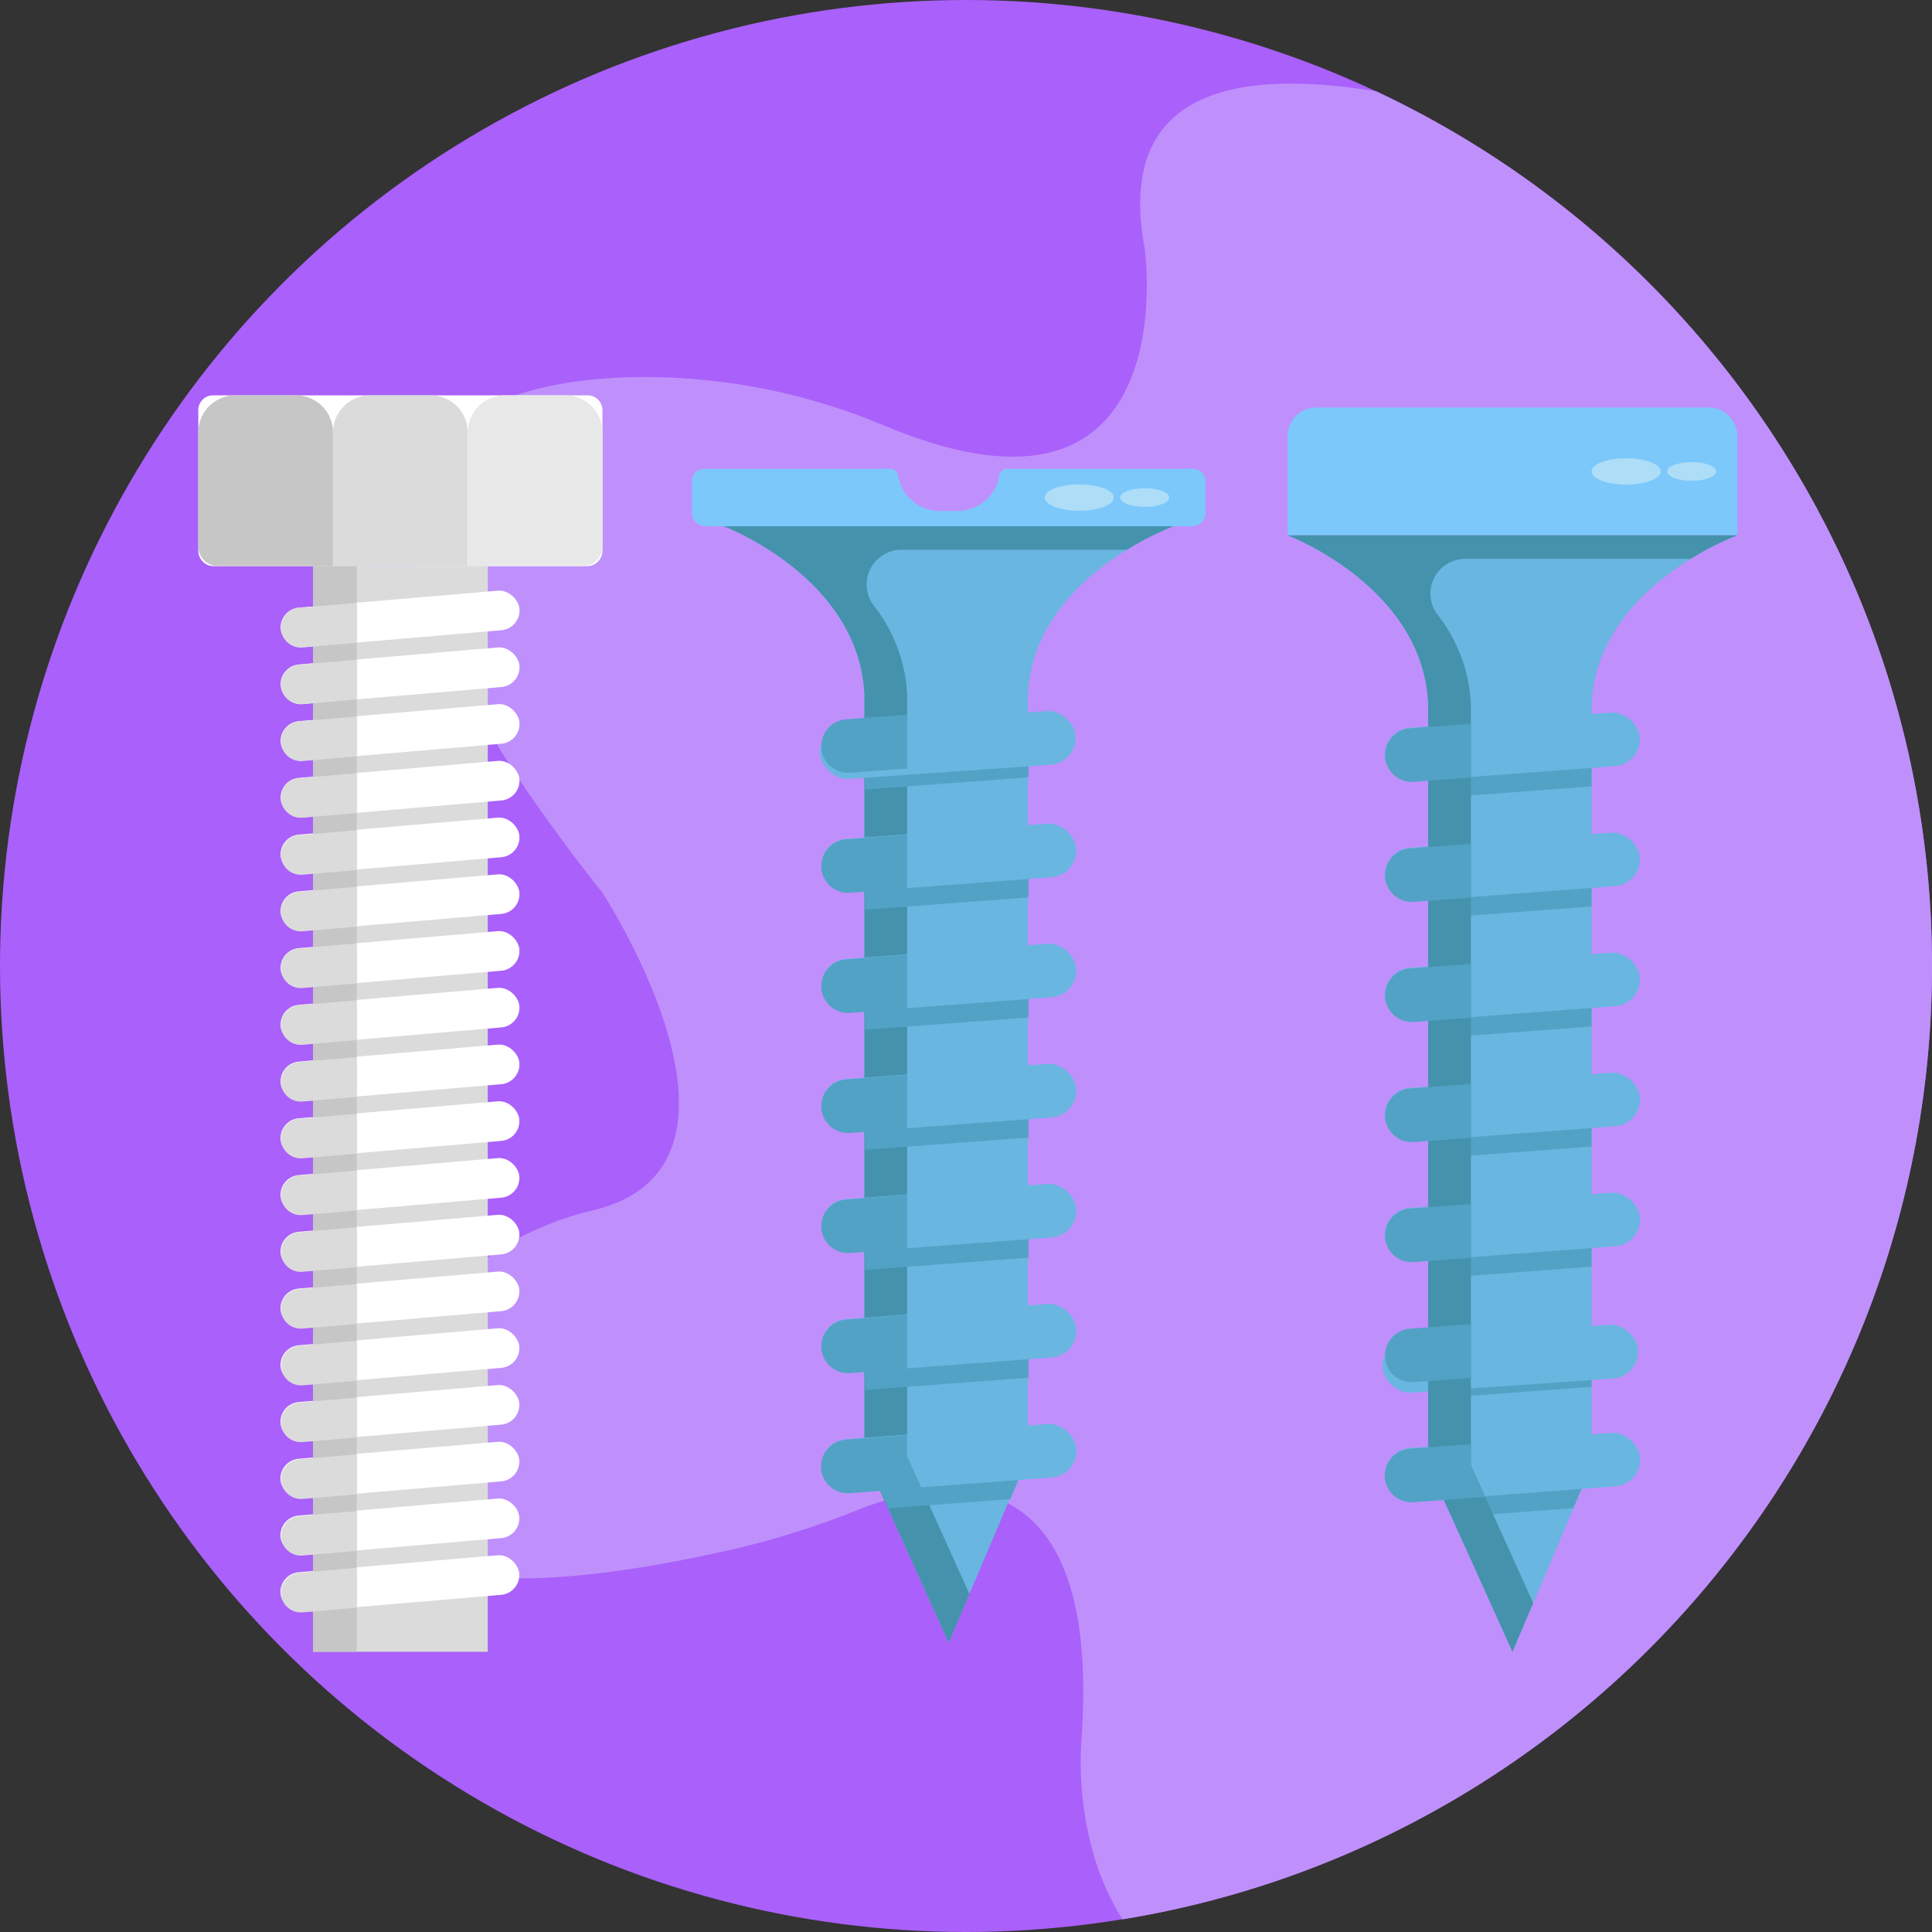 <svg height="512" viewBox="0 0 512 512" width="512" xmlns="http://www.w3.org/2000/svg"><rect x="0" y="0" width="512" height="512" fill="#333333" stroke="none"/><g id="BULINE"><circle cx="256" cy="256" fill="#aa60fa" r="256"/></g><g id="Icons"><path d="m512 256c0 127.26-92.87 232.84-214.53 252.65a68 68 0 0 1 -8.2-19.19 89.6 89.6 0 0 1 -2.62-29.18c2.59-38.19-6.86-55.31-19.54-61.88-.63-.34-1.28-.64-1.93-.92-6.5-2.77-13.7-3-20.49-2.1a66.27 66.27 0 0 0 -10.14 2.24l-.15.05c-2.47.74-4.78 1.57-6.84 2.39a226.84 226.84 0 0 1 -34 10.69c-23.46 5.28-41.74 7.55-55.81 7.53-3 0-5.82-.11-8.45-.32a58.76 58.76 0 0 1 -18-3.9 29.8 29.8 0 0 1 -6.83-3.89 21.25 21.25 0 0 1 -7.26-9.94 23.67 23.67 0 0 1 -1.08-4.39 35 35 0 0 1 .19-10.58c.23-1.5.55-3 .93-4.56a77.14 77.14 0 0 1 3.69-10.88c.65-1.55 1.35-3.11 2.08-4.65 1-2.18 2.14-4.33 3.3-6.46q1.29-2.38 2.76-4.63c1-1.64 2.16-3.22 3.33-4.76a74.1 74.1 0 0 1 10.89-11.49c1.93-1.66 4-3.21 6-4.67.18-.13.37-.26.55-.37a76.82 76.82 0 0 1 7.85-4.79 82.69 82.69 0 0 1 19.35-7.22c49.87-11.8 2.61-84.18 2.61-84.18-8.52-10.75-15.79-20.67-21.91-29.83q-1.58-2.36-3-4.64-1.62-2.49-3.1-4.91-1.22-2-2.35-3.87c-1.26-2.11-2.44-4.17-3.56-6.19q-1.22-2.17-2.32-4.28c-1.85-3.53-3.49-6.9-4.93-10.14-.66-1.47-1.27-2.91-1.85-4.32q-2.19-5.4-3.63-10.26a79.23 79.23 0 0 1 -2-8.16c-3.59-19 2.11-31.07 12.46-38.62q.72-.54 1.47-1a50.32 50.32 0 0 1 11.71-5.62c10.35-3.54 22.51-4.79 34.22-4.85a164.88 164.88 0 0 1 64 13.09c79.89 33.18 68.48-47.18 68.48-47.18-7.94-42.38 25-47.63 61.42-41.6 87 40.87 147.23 129.29 147.23 231.78z" fill="#bf90fc"/><path d="m82.95 150.03h46.31v287.71h-46.31z" fill="#dbdbdb"/><g fill="#fff"><path d="m56.47 104.77h99.26a3.92 3.92 0 0 1 3.92 3.92v37.25a4.1 4.1 0 0 1 -4.1 4.1h-98.9a4.1 4.1 0 0 1 -4.1-4.1v-37.25a3.92 3.92 0 0 1 3.92-3.92z"/><rect height="10.53" rx="5.26" transform="matrix(.996 -.085 .085 .996 -13.6 9.64)" width="63.51" x="74.35" y="158.8"/><rect height="10.53" rx="5.26" transform="matrix(.996 -.085 .085 .996 -14.88 9.7)" width="63.51" x="74.35" y="173.85"/><rect height="10.53" rx="5.26" transform="matrix(.996 -.085 .085 .996 -16.16 9.75)" width="63.51" x="74.35" y="188.89"/><rect height="10.53" rx="5.26" transform="matrix(.996 -.085 .085 .996 -17.44 9.8)" width="63.51" x="74.35" y="203.93"/><rect height="10.53" rx="5.26" transform="matrix(.996 -.085 .085 .996 -18.73 9.86)" width="63.51" x="74.35" y="218.97"/><rect height="10.53" rx="5.26" transform="matrix(.996 -.085 .085 .996 -20.01 9.91)" width="63.51" x="74.35" y="234.01"/><rect height="10.53" rx="5.26" transform="matrix(.996 -.085 .085 .996 -21.29 9.97)" width="63.51" x="74.35" y="249.06"/><rect height="10.53" rx="5.26" transform="matrix(.996 -.085 .085 .996 -22.57 10.02)" width="63.51" x="74.35" y="264.1"/><rect height="10.53" rx="5.26" transform="matrix(.996 -.085 .085 .996 -23.85 10.08)" width="63.51" x="74.35" y="279.14"/><rect height="10.53" rx="5.26" transform="matrix(.996 -.085 .085 .996 -25.14 10.13)" width="63.51" x="74.35" y="294.18"/><rect height="10.53" rx="5.26" transform="matrix(.996 -.085 .085 .996 -26.42 10.19)" width="63.51" x="74.35" y="309.23"/><rect height="10.53" rx="5.26" transform="matrix(.996 -.085 .085 .996 -27.7 10.24)" width="63.51" x="74.35" y="324.27"/><rect height="10.53" rx="5.26" transform="matrix(.996 -.085 .085 .996 -28.98 10.3)" width="63.51" x="74.35" y="339.31"/><rect height="10.53" rx="5.26" transform="matrix(.996 -.085 .085 .996 -30.26 10.35)" width="63.51" x="74.35" y="354.35"/><rect height="10.53" rx="5.26" transform="matrix(.996 -.085 .085 .996 -31.55 10.41)" width="63.51" x="74.35" y="369.4"/><rect height="10.53" rx="5.26" transform="matrix(.996 -.085 .085 .996 -32.83 10.46)" width="63.51" x="74.35" y="384.44"/><rect height="10.53" rx="5.26" transform="matrix(.996 -.085 .085 .996 -34.11 10.52)" width="63.51" x="74.35" y="399.48"/><rect height="10.53" rx="5.26" transform="matrix(.996 -.085 .085 .996 -35.39 10.57)" width="63.51" x="74.35" y="414.52"/></g><path d="m82.95 150.04h11.58v287.7h-11.58z" fill="#c6c6c6"/><path d="m94.53 159.76v10.59l-11.58 1-2.78.23a5.28 5.28 0 0 1 -5.7-4.8 3.46 3.46 0 0 1 0-.46 5.25 5.25 0 0 1 4.82-5.24l3.68-.32z" fill="#dbdbdb"/><path d="m94.53 174.82v10.56l-11.58 1-2.78.24a5.27 5.27 0 0 1 -5.7-4.8 3.7 3.7 0 0 1 0-.47 5.24 5.24 0 0 1 4.82-5.22l3.68-.31z" fill="#dbdbdb"/><path d="m94.53 189.87v10.57l-11.58 1-2.78.23a5.28 5.28 0 0 1 -5.7-4.8 3.62 3.62 0 0 1 0-.46 5.22 5.22 0 0 1 4.82-5.23l3.68-.31z" fill="#dbdbdb"/><path d="m94.53 204.9v10.57l-11.58 1-2.78.23a5.27 5.27 0 0 1 -5.7-4.8 3.62 3.62 0 0 1 0-.46 5.24 5.24 0 0 1 4.82-5.22l3.68-.32z" fill="#dbdbdb"/><path d="m94.53 220v10.57l-11.58 1-2.78.23a5.26 5.26 0 0 1 -5.7-4.8 3.54 3.54 0 0 1 0-.46 5.21 5.21 0 0 1 4.82-5.22l3.68-.32z" fill="#dbdbdb"/><path d="m94.53 235v10.57l-11.58 1-2.78.23a5.25 5.25 0 0 1 -5.7-4.78 3.46 3.46 0 0 1 0-.46 5.24 5.24 0 0 1 4.82-5.24l3.71-.32z" fill="#dbdbdb"/><path d="m94.53 250v10.6l-11.58 1-2.78.23a5.25 5.25 0 0 1 -5.7-4.79 3.7 3.7 0 0 1 0-.47 5.22 5.22 0 0 1 4.82-5.22l3.71-.35z" fill="#dbdbdb"/><path d="m94.53 265.07v10.57l-11.58 1-2.78.24a5.27 5.27 0 0 1 -5.7-4.78 3.7 3.7 0 0 1 0-.47 5.25 5.25 0 0 1 4.82-5.24l3.68-.31z" fill="#dbdbdb"/><path d="m94.53 280.12v10.57l-11.58 1-2.78.23a5.27 5.27 0 0 1 -5.7-4.8 3.62 3.62 0 0 1 0-.46 5.23 5.23 0 0 1 4.82-5.23l3.68-.31z" fill="#dbdbdb"/><path d="m94.53 295.15v10.57l-11.58 1-2.78.23a5.27 5.27 0 0 1 -5.7-4.78 3.62 3.62 0 0 1 0-.46 5.24 5.24 0 0 1 4.82-5.24l3.68-.32z" fill="#dbdbdb"/><path d="m94.53 310.2v10.57l-11.58 1-2.78.23a5.26 5.26 0 0 1 -5.7-4.8 3.54 3.54 0 0 1 0-.46 5.24 5.24 0 0 1 4.82-5.22l3.68-.32z" fill="#dbdbdb"/><path d="m94.53 325.23v10.57l-11.58 1-2.78.23a5.25 5.25 0 0 1 -5.7-4.78 3.46 3.46 0 0 1 0-.46 5.25 5.25 0 0 1 4.82-5.24l3.68-.32z" fill="#dbdbdb"/><path d="m94.53 340.29v10.56l-11.58 1-2.78.24a5.27 5.27 0 0 1 -5.7-4.8 3.7 3.7 0 0 1 0-.47 5.24 5.24 0 0 1 4.82-5.22l3.68-.31z" fill="#dbdbdb"/><path d="m94.53 355.32v10.59l-11.53.99-2.78.23a5.3 5.3 0 0 1 -5.7-4.8 3.7 3.7 0 0 1 0-.47 5.25 5.25 0 0 1 4.82-5.24l3.68-.31z" fill="#dbdbdb"/><path d="m94.53 370.37v10.57l-11.58 1-2.78.23a5.27 5.27 0 0 1 -5.7-4.8 3.62 3.62 0 0 1 0-.46 5.25 5.25 0 0 1 4.82-5.23l3.68-.31z" fill="#dbdbdb"/><path d="m94.53 385.4v10.6l-11.53 1-2.78.23a5.29 5.29 0 0 1 -5.7-4.8 3.54 3.54 0 0 1 0-.46 5.24 5.24 0 0 1 4.82-5.24l3.68-.32z" fill="#dbdbdb"/><path d="m94.53 400.45v10.55l-11.53 1-2.78.23a5.26 5.26 0 0 1 -5.7-4.8 3.46 3.46 0 0 1 0-.46 5.24 5.24 0 0 1 4.82-5.22l3.68-.32z" fill="#dbdbdb"/><path d="m94.53 415.48v10.59l-11.58 1-2.78.23a5.28 5.28 0 0 1 -5.7-4.8 3.46 3.46 0 0 1 0-.46 5.25 5.25 0 0 1 4.82-5.24l3.68-.32z" fill="#dbdbdb"/><path d="m62.37 104.77h16.07a9.81 9.81 0 0 1 9.81 9.81v35.42a0 0 0 0 1 0 0h-30.5a5.2 5.2 0 0 1 -5.2-5.2v-30.22a9.81 9.81 0 0 1 9.82-9.81z" fill="#c6c6c6"/><path d="m98.07 104.77h16.07a9.81 9.81 0 0 1 9.81 9.81v35.42a0 0 0 0 1 0 0h-35.7a0 0 0 0 1 0 0v-35.42a9.81 9.81 0 0 1 9.82-9.81z" fill="#dbdbdb"/><path d="m133.77 104.77h16.07a9.81 9.81 0 0 1 9.81 9.81v30.25a5.2 5.2 0 0 1 -5.2 5.2h-30.45a0 0 0 0 1 0 0v-35.45a9.81 9.81 0 0 1 9.77-9.81z" fill="#e8e8e8"/><path d="m311 139.47a75.14 75.14 0 0 0 -12.34 6.23c-11 6.77-25.42 19.28-26.25 38.46v201.76l-21 49.42-22.34-49.42v-201.76c-1.36-31.15-37.24-44.69-37.24-44.69z" fill="#69b6e0"/><path d="m311 139.47h-119.16s35.88 13.54 37.24 44.69v201.76l4.16 9.19 18.18 40.23 5.49-12.92-12.71-28.12-3.79-8.38v-201.76a41.51 41.51 0 0 0 -8.89-23.72 9.21 9.21 0 0 1 7.39-14.74h59.75a75.14 75.14 0 0 1 12.34-6.23z" fill="#4592ad"/><path d="m272.58 191.74v14.25l-43.33 3.25v-14.25z" fill="#52a2c6"/><path d="m272.58 223.56v14.26l-43.33 3.25v-14.26z" fill="#52a2c6"/><path d="m272.58 255.39v14.26l-43.33 3.23v-14.26z" fill="#52a2c6"/><path d="m272.58 287.2v14.26l-43.33 3.25v-14.26z" fill="#52a2c6"/><path d="m272.58 319.03v14.26l-43.33 3.25v-14.26z" fill="#52a2c6"/><path d="m272.58 350.86v14.25l-43.33 3.23v-14.26z" fill="#52a2c6"/><path d="m272.58 382.66v3.25l-4.84 11.38-32.25 2.41-6.24-13.79z" fill="#52a2c6"/><path d="m319.47 127.53v8.31a3.62 3.62 0 0 1 -3.63 3.63h-128.84a3.63 3.63 0 0 1 -3.63-3.63v-8.31a3.29 3.29 0 0 1 3.29-3.29h49.19a2.2 2.2 0 0 1 2.17 1.84 11.16 11.16 0 0 0 11 9.33h4.75a11.23 11.23 0 0 0 7.9-3.27 11.11 11.11 0 0 0 3.12-6.06 2.21 2.21 0 0 1 2.17-1.84h49.19a3.29 3.29 0 0 1 3.32 3.29z" fill="#7cc8fb"/><rect fill="#69b6e0" height="14.22" rx="7.11" transform="matrix(1 -.07 .07 1 -13.92 19.33)" width="67.7" x="217.57" y="188.59"/><rect fill="#69b6e0" height="14.22" rx="7.11" transform="matrix(.997 -.075 .075 .997 -16.3 19.42)" width="67.7" x="217.57" y="220.41"/><rect fill="#69b6e0" height="14.22" rx="7.11" transform="matrix(.997 -.075 .075 .997 -18.67 19.51)" width="67.7" x="217.57" y="252.23"/><rect fill="#69b6e0" height="14.22" rx="7.11" transform="matrix(.997 -.075 .075 .997 -21.05 19.6)" width="67.7" x="217.57" y="284.06"/><rect fill="#69b6e0" height="14.22" rx="7.11" transform="matrix(.997 -.075 .075 .997 -23.43 19.69)" width="67.7" x="217.57" y="315.88"/><rect fill="#69b6e0" height="14.22" rx="7.11" transform="matrix(.997 -.075 .075 .997 -25.81 19.78)" width="67.7" x="217.57" y="347.7"/><rect fill="#69b6e0" height="14.22" rx="7.11" transform="matrix(.997 -.075 .075 .997 -28.18 19.86)" width="67.7" x="217.57" y="379.52"/><path d="m240.41 189.4v14.26l-11.33.85-3.8.28a7.12 7.12 0 0 1 -7.62-6.56c0-.18 0-.36 0-.53a7.12 7.12 0 0 1 6.58-7.09l4.86-.36z" fill="#52a2c6"/><path d="m229.08 222.07 11.33-.85v14.26l-11.33.85-3.8.28a7.12 7.12 0 0 1 -7.62-6.56c0-.18 0-.36 0-.53a7.12 7.12 0 0 1 6.58-7.09z" fill="#52a2c6"/><path d="m229.08 253.89 11.33-.85v14.26l-11.33.85-3.8.28a7.12 7.12 0 0 1 -7.62-6.56c0-.18 0-.36 0-.53a7.12 7.12 0 0 1 6.58-7.09z" fill="#52a2c6"/><path d="m229.08 285.71 11.33-.85v14.26l-11.33.85-3.8.28a7.12 7.12 0 0 1 -7.62-6.56c0-.18 0-.36 0-.53a7.12 7.12 0 0 1 6.58-7.09z" fill="#52a2c6"/><path d="m229.08 317.53 11.33-.85v14.26l-11.33.85-3.8.28a7.12 7.12 0 0 1 -7.62-6.56c0-.18 0-.36 0-.53a7.13 7.13 0 0 1 6.58-7.09z" fill="#52a2c6"/><path d="m229.08 349.35 11.33-.85v14.26l-11.33.85-3.8.28a7.12 7.12 0 0 1 -7.62-6.56c0-.18 0-.36 0-.53a7.13 7.13 0 0 1 6.58-7.09z" fill="#52a2c6"/><path d="m240.41 385.92 3.79 8.38-11 .81-8 .6a7.11 7.11 0 0 1 -7.62-6.56c0-.18 0-.36 0-.53a7.13 7.13 0 0 1 6.58-7.09l4.86-.36 11.33-.85z" fill="#52a2c6"/><ellipse cx="286.02" cy="131.86" fill="#adddf7" rx="9.17" ry="3.5"/><ellipse cx="303.35" cy="131.86" fill="#adddf7" rx="6.5" ry="2.48"/><path d="m348.82 108h104a7.58 7.58 0 0 1 7.58 7.58v26.27a0 0 0 0 1 0 0h-119.16a0 0 0 0 1 0 0v-26.25a7.58 7.58 0 0 1 7.58-7.6z" fill="#7cc8fb"/><path d="m460.39 141.87s-37.23 13.54-38.59 44.68v201.76l-4.8 11.37-16.14 38.06-16.15-35.64-6.24-13.79v-201.76c-1.36-31.14-37.23-44.68-37.23-44.68z" fill="#69b6e0"/><path d="m421.8 194.13v14.26l-43.33 3.25v-14.26z" fill="#52a2c6"/><path d="m421.8 225.96v14.26l-43.33 3.25v-14.26z" fill="#52a2c6"/><path d="m421.8 257.78v14.26l-43.33 3.23v-14.26z" fill="#52a2c6"/><path d="m421.8 289.59v14.26l-43.33 3.25v-14.26z" fill="#52a2c6"/><path d="m421.8 321.42v14.26l-43.33 3.25v-14.26z" fill="#52a2c6"/><path d="m421.8 353.25v14.26l-43.33 3.23v-14.26z" fill="#52a2c6"/><path d="m421.8 385.06v3.25l-4.84 11.37-32.25 2.42-6.24-13.79z" fill="#52a2c6"/><rect fill="#69b6e0" height="14.22" rx="7.11" transform="matrix(.997 -.075 .075 .997 -13.68 30.5)" width="67.7" x="366.97" y="190.99"/><rect fill="#69b6e0" height="14.22" rx="7.11" transform="matrix(.997 -.075 .075 .997 -16.06 30.59)" width="67.7" x="366.97" y="222.81"/><rect fill="#69b6e0" height="14.22" rx="7.11" transform="matrix(.997 -.075 .075 .997 -18.43 30.68)" width="67.7" x="366.97" y="254.63"/><rect fill="#69b6e0" height="14.22" rx="7.11" transform="matrix(.997 -.075 .075 .997 -20.81 30.77)" width="67.7" x="366.97" y="286.45"/><rect fill="#69b6e0" height="14.22" rx="7.11" transform="matrix(.997 -.075 .075 .997 -23.19 30.85)" width="67.7" x="366.97" y="318.27"/><rect fill="#69b6e0" height="14.22" rx="7.11" transform="matrix(1 -.07 .07 1 -25.57 30.94)" width="67.7" x="366.97" y="350.09"/><rect fill="#69b6e0" height="14.22" rx="7.11" transform="matrix(.997 -.075 .075 .997 -27.94 31.03)" width="67.7" x="366.97" y="381.91"/><path d="m460.4 141.87h-119.16s35.88 13.54 37.24 44.69v201.76l4.16 9.19 18.18 40.23 5.49-12.92-12.71-28.12-3.79-8.38v-201.76a41.51 41.51 0 0 0 -8.89-23.72 9.21 9.21 0 0 1 7.39-14.74h59.75a75.14 75.14 0 0 1 12.34-6.23z" fill="#4592ad"/><path d="m389.81 191.8v14.26l-11.33.85-3.8.28a7.12 7.12 0 0 1 -7.62-6.56c0-.18 0-.36 0-.53a7.12 7.12 0 0 1 6.58-7.09l4.86-.36z" fill="#52a2c6"/><path d="m378.48 224.47 11.33-.85v14.26l-11.33.85-3.8.28a7.12 7.12 0 0 1 -7.62-6.56c0-.18 0-.36 0-.53a7.12 7.12 0 0 1 6.58-7.09z" fill="#52a2c6"/><path d="m378.48 256.29 11.33-.85v14.26l-11.33.85-3.8.28a7.12 7.12 0 0 1 -7.62-6.56c0-.18 0-.36 0-.53a7.12 7.12 0 0 1 6.58-7.09z" fill="#52a2c6"/><path d="m378.48 288.11 11.33-.85v14.26l-11.33.85-3.8.28a7.12 7.12 0 0 1 -7.62-6.56c0-.18 0-.36 0-.53a7.12 7.12 0 0 1 6.58-7.09z" fill="#52a2c6"/><path d="m378.48 319.93 11.33-.85v14.26l-11.33.85-3.8.28a7.12 7.12 0 0 1 -7.62-6.56c0-.18 0-.36 0-.53a7.13 7.13 0 0 1 6.58-7.09z" fill="#52a2c6"/><path d="m378.48 351.75 11.33-.85v14.26l-11.33.85-3.8.28a7.12 7.12 0 0 1 -7.62-6.56c0-.18 0-.36 0-.53a7.13 7.13 0 0 1 6.58-7.09z" fill="#52a2c6"/><path d="m389.81 388.32 3.79 8.38-11 .81-8 .6a7.11 7.11 0 0 1 -7.62-6.56c0-.18 0-.36 0-.53a7.13 7.13 0 0 1 6.58-7.09l4.86-.36 11.33-.85z" fill="#52a2c6"/><ellipse cx="430.96" cy="124.94" fill="#adddf7" rx="9.17" ry="3.5"/><ellipse cx="448.3" cy="124.94" fill="#adddf7" rx="6.5" ry="2.48"/></g></svg>